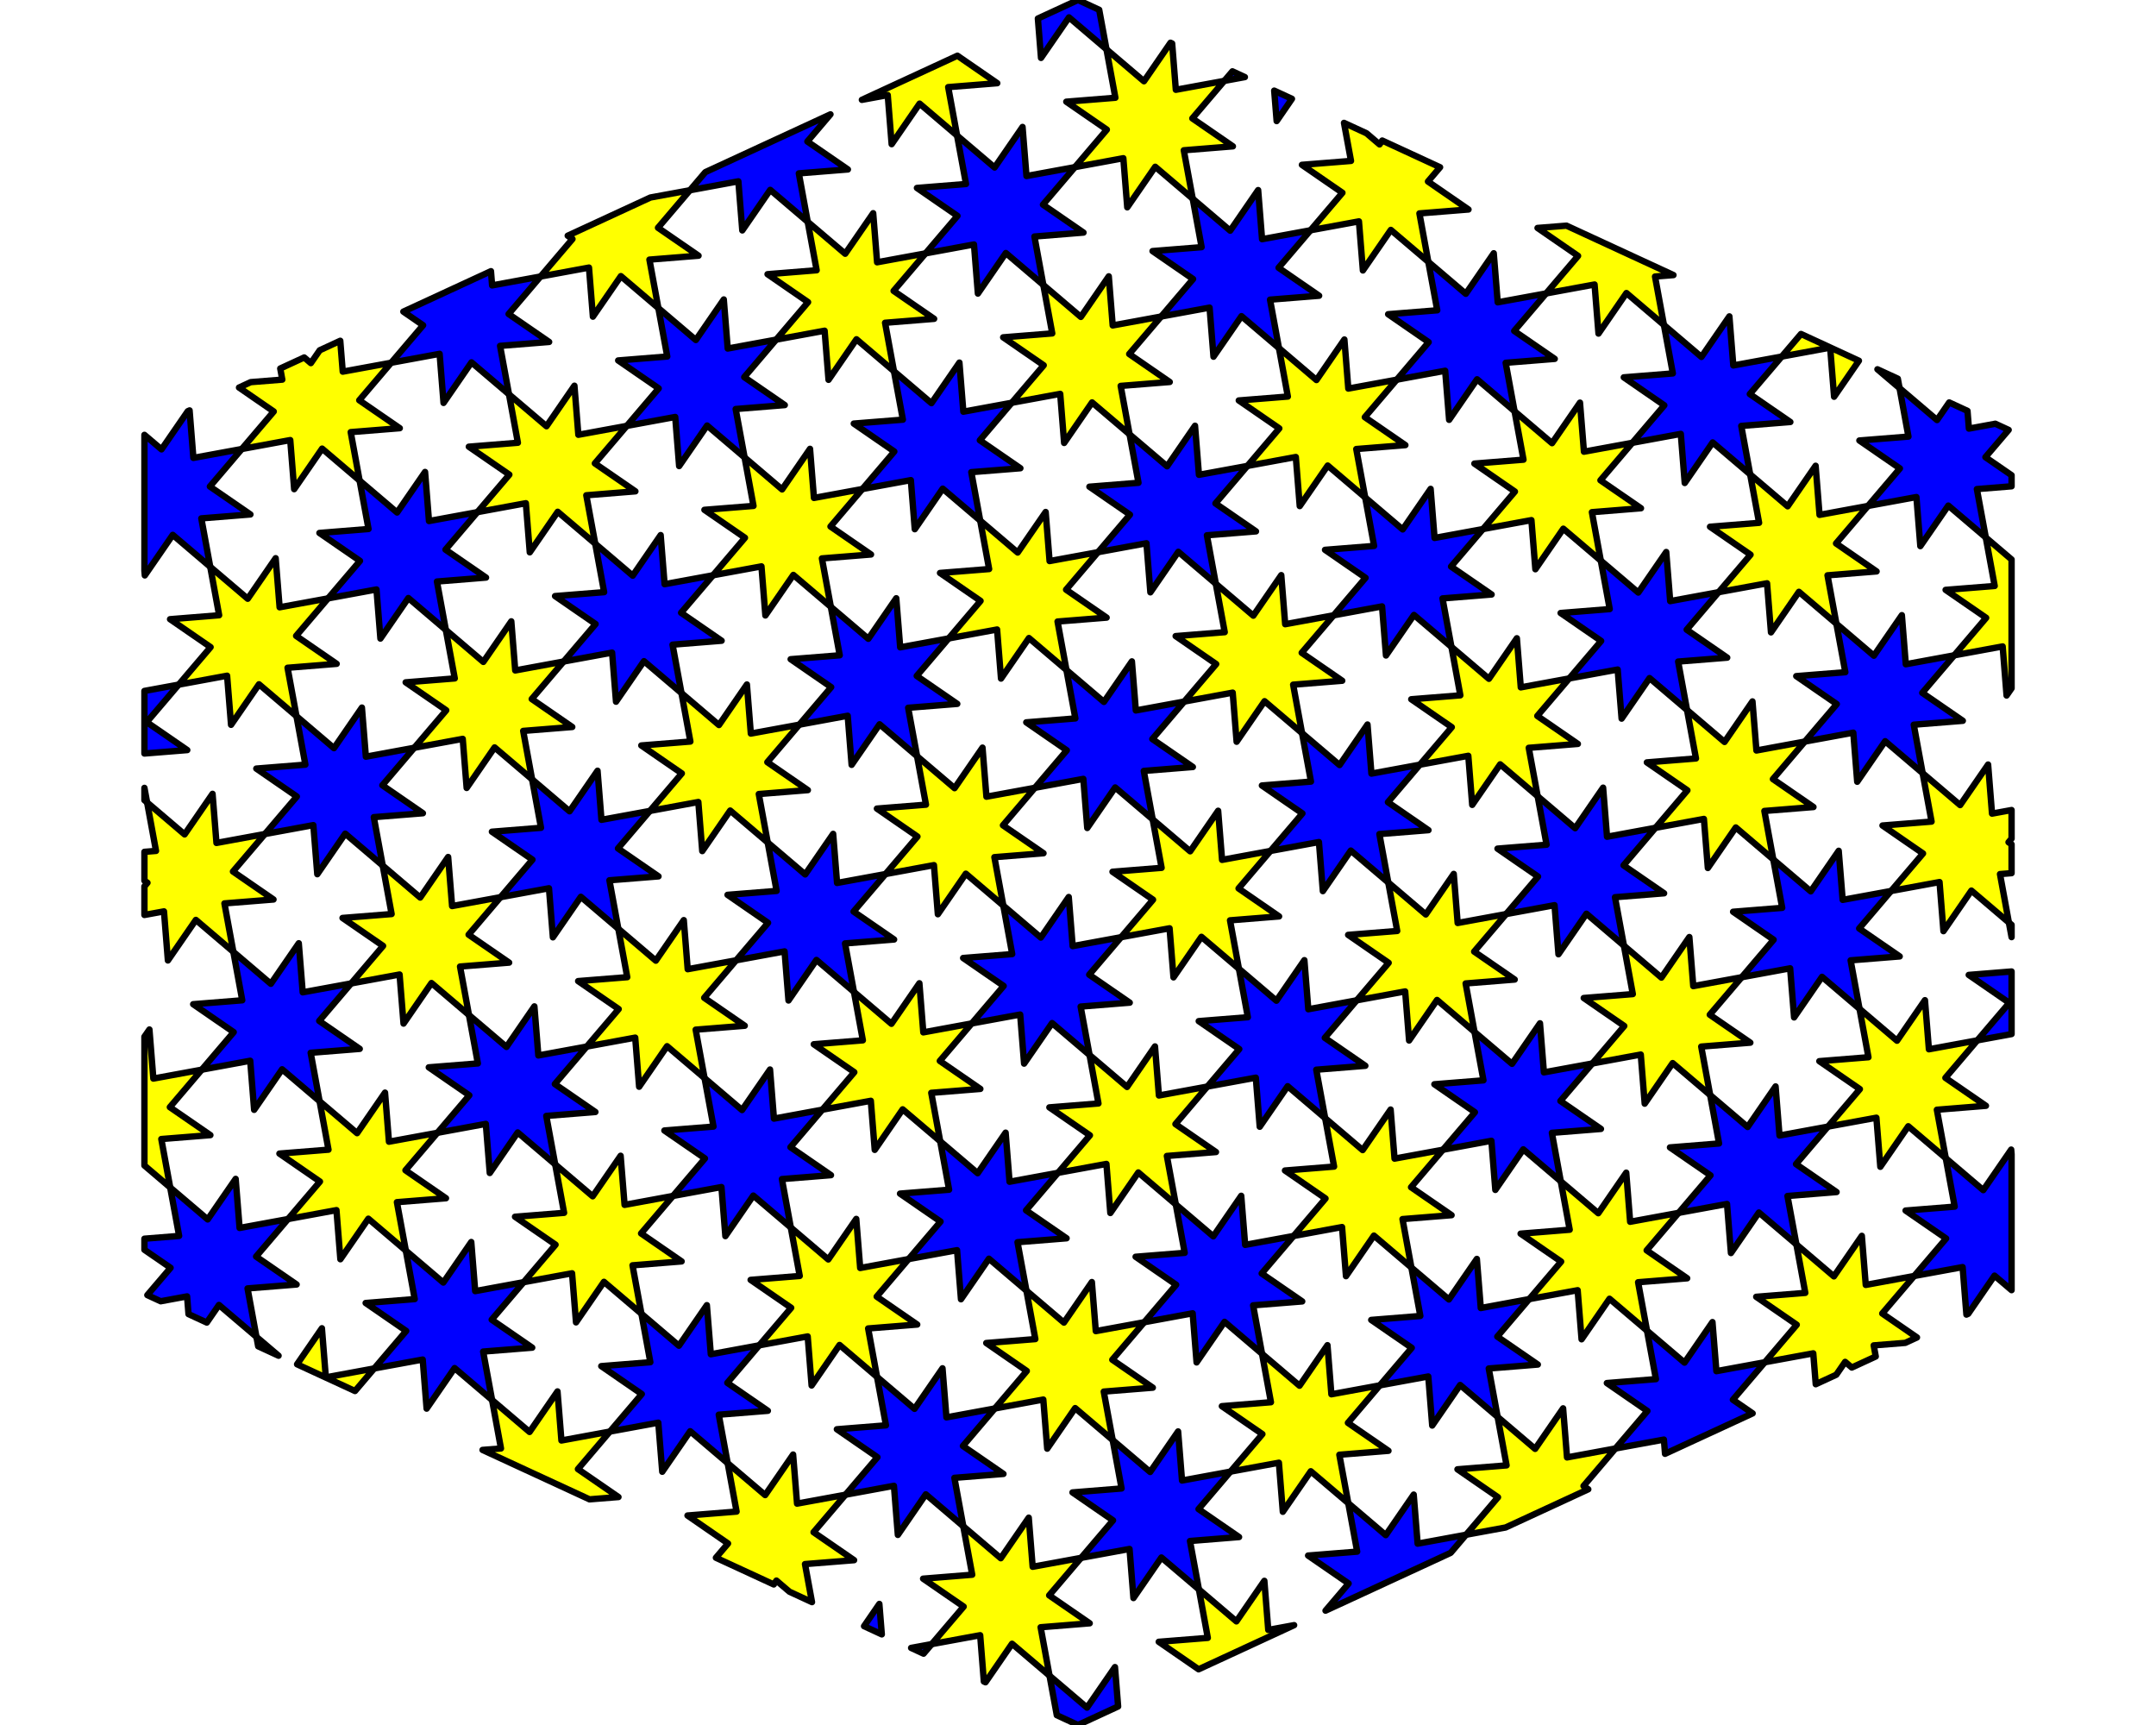 <?xml version='1.0' encoding='UTF-8' ?>
<svg xmlns='http://www.w3.org/2000/svg' xmlns:xlink='http://www.w3.org/1999/xlink' viewBox='0 0 720.00 576.00'>
<defs>
  <style type='text/css'><![CDATA[
    line, polyline, polygon, path, rect, circle {
      fill: none;
      stroke: #000000;
      stroke-linecap: round;
      stroke-linejoin: round;
      stroke-miterlimit: 10.00;
    }
  ]]></style>
</defs>
<rect width='100%' height='100%' style='stroke: none; fill: #FFFFFF;'/>
<polygon points='77.93,317.83 80.90,334.01 64.51,335.32 78.05,344.65 67.38,357.18 83.56,354.20 84.87,370.59 94.21,357.05 106.73,367.72 103.75,351.54 120.14,350.23 106.60,340.90 117.27,328.38 101.09,331.35 99.78,314.96 90.45,328.50 ' style='stroke-width: 2.13; fill: #0000FF;' />
<polygon points='99.01,239.15 101.98,255.33 85.59,256.64 99.13,265.97 88.47,278.49 104.64,275.52 105.96,291.91 115.29,278.37 127.81,289.03 124.83,272.86 141.23,271.55 127.69,262.21 138.35,249.69 122.18,252.67 120.86,236.27 111.53,249.82 ' style='stroke-width: 2.13; fill: #0000FF;' />
<polygon points='120.09,160.47 123.07,176.64 106.67,177.96 120.22,187.29 109.55,199.81 125.73,196.83 127.04,213.23 136.37,199.69 148.89,210.35 145.92,194.18 162.31,192.86 148.77,183.53 159.43,171.01 143.26,173.98 141.95,157.59 132.61,171.13 ' style='stroke-width: 2.13; fill: #0000FF;' />
<polygon points='135.53,417.60 138.50,433.78 122.11,435.09 135.65,444.42 124.98,456.94 141.16,453.97 142.47,470.36 151.81,456.82 164.33,467.48 161.35,451.31 177.74,450.00 164.20,440.66 174.87,428.14 158.69,431.12 157.38,414.72 148.05,428.26 ' style='stroke-width: 2.13; fill: #0000FF;' />
<polygon points='156.61,338.92 159.58,355.09 143.19,356.40 156.73,365.74 146.07,378.26 162.24,375.28 163.56,391.68 172.89,378.14 185.41,388.80 182.43,372.62 198.83,371.31 185.29,361.98 195.95,349.46 179.78,352.43 178.46,336.04 169.13,349.58 ' style='stroke-width: 2.13; fill: #0000FF;' />
<polygon points='177.69,260.23 180.67,276.41 164.27,277.72 177.82,287.05 167.15,299.58 183.33,296.60 184.64,312.99 193.97,299.45 206.49,310.12 203.52,293.94 219.91,292.63 206.37,283.30 217.03,270.78 200.86,273.75 199.55,257.36 190.21,270.90 ' style='stroke-width: 2.13; fill: #0000FF;' />
<polygon points='198.78,181.55 201.75,197.73 185.36,199.04 198.90,208.37 188.23,220.89 204.41,217.92 205.72,234.31 215.05,220.77 227.58,231.43 224.60,215.26 240.99,213.95 227.45,204.61 238.12,192.09 221.94,195.07 220.63,178.67 211.30,192.22 ' style='stroke-width: 2.13; fill: #0000FF;' />
<polygon points='214.21,438.68 217.18,454.86 200.79,456.17 214.33,465.50 203.67,478.02 219.84,475.05 221.16,491.44 230.49,477.90 243.01,488.57 240.03,472.39 256.43,471.08 242.89,461.75 253.55,449.22 237.38,452.20 236.06,435.81 226.73,449.35 ' style='stroke-width: 2.13; fill: #0000FF;' />
<polygon points='219.86,102.87 222.83,119.04 206.44,120.36 219.98,129.69 209.32,142.21 225.49,139.23 226.80,155.63 236.14,142.09 248.66,152.75 245.68,136.58 262.08,135.26 248.54,125.93 259.20,113.41 243.02,116.38 241.71,99.99 232.38,113.53 ' style='stroke-width: 2.13; fill: #0000FF;' />
<polygon points='235.29,360.00 238.27,376.18 221.87,377.49 235.42,386.82 224.75,399.34 240.93,396.37 242.24,412.76 251.57,399.22 264.09,409.88 261.12,393.71 277.51,392.40 263.97,383.06 274.63,370.54 258.46,373.52 257.15,357.12 247.81,370.66 ' style='stroke-width: 2.13; fill: #0000FF;' />
<polygon points='256.38,281.32 259.35,297.49 242.96,298.80 256.50,308.14 245.83,320.66 262.01,317.68 263.32,334.08 272.65,320.54 285.18,331.20 282.20,315.02 298.59,313.71 285.05,304.38 295.72,291.86 279.54,294.83 278.23,278.44 268.90,291.98 ' style='stroke-width: 2.13; fill: #0000FF;' />
<polygon points='277.46,202.63 280.43,218.81 264.04,220.12 277.58,229.45 266.92,241.98 283.09,239.00 284.40,255.39 293.74,241.85 306.26,252.52 303.28,236.34 319.68,235.03 306.14,225.70 316.80,213.18 300.62,216.15 299.31,199.76 289.98,213.30 ' style='stroke-width: 2.13; fill: #0000FF;' />
<polygon points='292.89,459.77 295.87,475.94 279.47,477.25 293.02,486.59 282.35,499.11 298.53,496.13 299.84,512.53 309.17,498.98 321.69,509.65 318.72,493.47 335.11,492.16 321.57,482.83 332.23,470.31 316.06,473.28 314.75,456.89 305.41,470.43 ' style='stroke-width: 2.13; fill: #0000FF;' />
<polygon points='298.54,123.95 301.52,140.13 285.12,141.44 298.66,150.77 288.00,163.29 304.18,160.32 305.49,176.71 314.82,163.17 327.34,173.83 324.37,157.66 340.76,156.35 327.22,147.01 337.88,134.49 321.71,137.47 320.40,121.07 311.06,134.62 ' style='stroke-width: 2.13; fill: #0000FF;' />
<polygon points='313.98,381.08 316.95,397.26 300.56,398.57 314.10,407.90 303.43,420.42 319.61,417.45 320.92,433.84 330.25,420.30 342.78,430.97 339.80,414.79 356.19,413.48 342.65,404.15 353.32,391.62 337.14,394.60 335.83,378.21 326.50,391.75 ' style='stroke-width: 2.13; fill: #0000FF;' />
<polygon points='319.62,45.27 322.60,61.44 306.21,62.76 319.75,72.09 309.08,84.61 325.26,81.63 326.57,98.03 335.90,84.49 348.42,95.15 345.45,78.98 361.84,77.66 348.30,68.33 358.97,55.81 342.79,58.78 341.48,42.39 332.15,55.93 ' style='stroke-width: 2.13; fill: #0000FF;' />
<polygon points='335.06,302.40 338.03,318.58 321.64,319.89 335.18,329.22 324.52,341.74 340.69,338.77 342.00,355.16 351.34,341.62 363.86,352.28 360.88,336.11 377.28,334.80 363.74,325.46 374.40,312.94 358.22,315.92 356.91,299.52 347.58,313.06 ' style='stroke-width: 2.13; fill: #0000FF;' />
<polygon points='356.14,223.72 359.12,239.89 342.72,241.20 356.26,250.54 345.60,263.06 361.78,260.08 363.09,276.48 372.42,262.94 384.94,273.60 381.97,257.42 398.36,256.11 384.82,246.78 395.48,234.26 379.31,237.23 378.00,220.84 368.66,234.38 ' style='stroke-width: 2.13; fill: #0000FF;' />
<polygon points='371.58,480.85 374.55,497.02 358.16,498.34 371.70,507.67 361.03,520.19 377.21,517.22 378.52,533.61 387.85,520.07 400.38,530.73 397.40,514.56 413.79,513.24 400.25,503.91 410.92,491.39 394.74,494.37 393.43,477.97 384.10,491.51 ' style='stroke-width: 2.13; fill: #0000FF;' />
<polygon points='377.22,145.03 380.20,161.21 363.81,162.52 377.35,171.85 366.68,184.38 382.86,181.40 384.17,197.79 393.50,184.25 406.02,194.92 403.05,178.74 419.44,177.43 405.90,168.10 416.57,155.58 400.39,158.55 399.08,142.16 389.75,155.70 ' style='stroke-width: 2.13; fill: #0000FF;' />
<polygon points='392.66,402.17 395.63,418.34 379.24,419.65 392.78,428.99 382.12,441.51 398.29,438.53 399.60,454.93 408.94,441.38 421.46,452.05 418.48,435.87 434.88,434.56 421.34,425.23 432.00,412.71 415.82,415.68 414.51,399.29 405.18,412.83 ' style='stroke-width: 2.13; fill: #0000FF;' />
<polygon points='398.31,66.35 401.28,82.53 384.89,83.84 398.43,93.17 387.77,105.69 403.94,102.72 405.25,119.11 414.59,105.57 427.11,116.23 424.13,100.06 440.53,98.75 426.98,89.41 437.65,76.89 421.47,79.87 420.16,63.47 410.83,77.02 ' style='stroke-width: 2.13; fill: #0000FF;' />
<polygon points='413.74,323.48 416.72,339.66 400.32,340.97 413.86,350.30 403.20,362.82 419.38,359.85 420.69,376.24 430.02,362.70 442.54,373.37 439.57,357.19 455.96,355.88 442.42,346.55 453.08,334.02 436.91,337.00 435.60,320.61 426.26,334.15 ' style='stroke-width: 2.13; fill: #0000FF;' />
<polygon points='434.82,244.80 437.80,260.98 421.41,262.29 434.95,271.62 424.28,284.14 440.46,281.17 441.77,297.56 451.10,284.02 463.62,294.68 460.65,278.51 477.04,277.20 463.50,267.86 474.17,255.34 457.99,258.32 456.68,241.92 447.35,255.46 ' style='stroke-width: 2.13; fill: #0000FF;' />
<polygon points='455.91,166.12 458.88,182.29 442.49,183.60 456.03,192.94 445.37,205.46 461.54,202.48 462.85,218.88 472.19,205.34 484.71,216.00 481.73,199.82 498.13,198.51 484.58,189.18 495.25,176.66 479.07,179.63 477.76,163.24 468.43,176.78 ' style='stroke-width: 2.13; fill: #0000FF;' />
<polygon points='471.34,423.25 474.32,439.42 457.92,440.74 471.46,450.07 460.80,462.59 476.98,459.62 478.29,476.01 487.62,462.47 500.14,473.13 497.17,456.96 513.56,455.64 500.02,446.31 510.68,433.79 494.51,436.77 493.20,420.37 483.86,433.91 ' style='stroke-width: 2.13; fill: #0000FF;' />
<polygon points='476.99,87.43 479.97,103.61 463.57,104.92 477.11,114.25 466.45,126.78 482.62,123.80 483.94,140.19 493.27,126.65 505.79,137.32 502.82,121.14 519.21,119.83 505.67,110.50 516.33,97.98 500.16,100.95 498.84,84.56 489.51,98.10 ' style='stroke-width: 2.13; fill: #0000FF;' />
<polygon points='492.42,344.57 495.40,360.74 479.01,362.05 492.55,371.39 481.88,383.91 498.06,380.93 499.37,397.33 508.70,383.78 521.22,394.45 518.25,378.27 534.64,376.96 521.10,367.63 531.77,355.11 515.59,358.08 514.28,341.69 504.95,355.23 ' style='stroke-width: 2.13; fill: #0000FF;' />
<polygon points='513.51,265.88 516.48,282.06 500.09,283.37 513.63,292.70 502.97,305.22 519.14,302.25 520.45,318.64 529.79,305.10 542.31,315.77 539.33,299.59 555.73,298.28 542.18,288.95 552.85,276.42 536.67,279.40 535.36,263.01 526.03,276.55 ' style='stroke-width: 2.13; fill: #0000FF;' />
<polygon points='534.59,187.20 537.57,203.38 521.17,204.69 534.71,214.02 524.05,226.54 540.22,223.57 541.54,239.96 550.87,226.42 563.39,237.08 560.42,220.91 576.81,219.60 563.27,210.26 573.93,197.74 557.76,200.72 556.44,184.32 547.11,197.86 ' style='stroke-width: 2.13; fill: #0000FF;' />
<polygon points='555.67,108.52 558.65,124.69 542.26,126.00 555.80,135.34 545.13,147.86 561.31,144.88 562.62,161.28 571.95,147.74 584.47,158.40 581.50,142.22 597.89,140.91 584.35,131.58 595.02,119.06 578.84,122.03 577.53,105.64 568.19,119.18 ' style='stroke-width: 2.13; fill: #0000FF;' />
<polygon points='571.11,365.65 574.08,381.82 557.69,383.14 571.23,392.47 560.57,404.99 576.74,402.02 578.05,418.41 587.39,404.87 599.91,415.53 596.93,399.36 613.33,398.04 599.78,388.71 610.45,376.19 594.27,379.17 592.96,362.77 583.63,376.31 ' style='stroke-width: 2.13; fill: #0000FF;' />
<polygon points='592.19,286.97 595.17,303.14 578.77,304.45 592.31,313.79 581.65,326.31 597.82,323.33 599.14,339.73 608.47,326.18 620.99,336.85 618.02,320.67 634.41,319.36 620.87,310.03 631.53,297.51 615.36,300.48 614.04,284.09 604.71,297.63 ' style='stroke-width: 2.13; fill: #0000FF;' />
<polygon points='613.27,208.28 616.25,224.46 599.86,225.77 613.40,235.10 602.73,247.62 618.91,244.65 620.22,261.04 629.55,247.50 642.07,258.17 639.10,241.99 655.49,240.68 641.95,231.35 652.62,218.82 636.44,221.80 635.13,205.41 625.79,218.95 ' style='stroke-width: 2.13; fill: #0000FF;' />
<polygon points='48.23,263.08 49.13,267.95 48.23,267.19 48.23,263.08 ' style='stroke-width: 2.13; fill: #0000FF;' />
<polygon points='48.23,230.71 59.67,228.61 49.00,241.13 62.54,250.46 48.23,251.61 48.23,230.71 ' style='stroke-width: 2.13; fill: #0000FF;' />
<polygon points='63.31,137.04 64.58,152.90 80.75,149.93 70.09,162.45 83.63,171.78 67.23,173.09 70.21,189.27 57.69,178.60 48.36,192.14 48.23,190.59 48.23,145.20 53.93,150.05 62.71,137.31 63.31,137.04 ' style='stroke-width: 2.13; fill: #0000FF;' />
<polygon points='48.23,413.62 59.82,412.69 56.84,396.52 69.36,407.18 78.70,393.64 80.01,410.03 96.18,407.06 85.52,419.58 99.06,428.91 82.67,430.22 85.64,446.40 73.12,435.74 69.06,441.62 62.95,438.80 62.48,432.88 53.66,434.51 49.20,432.45 56.97,423.34 48.23,417.32 48.23,413.62 ' style='stroke-width: 2.13; fill: #0000FF;' />
<polygon points='163.96,90.55 164.34,95.30 180.52,92.33 169.85,104.85 183.39,114.18 167.00,115.49 169.98,131.67 157.45,121.00 148.12,134.54 146.81,118.15 130.63,121.13 141.30,108.61 134.70,104.06 163.96,90.55 ' style='stroke-width: 2.13; fill: #0000FF;' />
<polygon points='277.34,38.18 269.62,47.25 283.16,56.58 266.77,57.89 269.74,74.07 257.22,63.40 247.89,76.94 246.58,60.55 230.40,63.53 235.55,57.48 277.34,38.18 ' style='stroke-width: 2.13; fill: #0000FF;' />
<polygon points='304.27,550.26 311.15,548.99 308.43,552.18 304.27,550.26 ' style='stroke-width: 2.13; fill: #0000FF;' />
<polygon points='288.55,543.00 293.66,535.57 294.48,545.74 288.55,543.00 ' style='stroke-width: 2.13; fill: #0000FF;' />
<polygon points='367.08,3.27 369.51,16.47 356.99,5.80 347.65,19.34 346.60,6.19 360.00,0.00 367.08,3.27 ' style='stroke-width: 2.13; fill: #0000FF;' />
<polygon points='352.92,572.73 350.49,559.53 363.01,570.20 372.35,556.66 373.40,569.81 360.00,576.00 352.92,572.73 ' style='stroke-width: 2.13; fill: #0000FF;' />
<polygon points='415.73,25.74 408.85,27.01 411.57,23.82 415.73,25.74 ' style='stroke-width: 2.13; fill: #0000FF;' />
<polygon points='431.45,33.00 426.34,40.43 425.52,30.26 431.45,33.00 ' style='stroke-width: 2.13; fill: #0000FF;' />
<polygon points='442.66,537.82 450.38,528.75 436.84,519.42 453.23,518.11 450.26,501.93 462.78,512.60 472.11,499.06 473.42,515.45 489.60,512.47 484.45,518.52 442.66,537.82 ' style='stroke-width: 2.13; fill: #0000FF;' />
<polygon points='556.04,485.45 555.66,480.70 539.48,483.67 550.15,471.15 536.61,461.82 553.00,460.51 550.02,444.33 562.55,455.00 571.88,441.46 573.19,457.85 589.37,454.87 578.70,467.39 585.30,471.94 556.04,485.45 ' style='stroke-width: 2.13; fill: #0000FF;' />
<polygon points='671.77,162.38 660.18,163.31 663.16,179.48 650.64,168.82 641.30,182.36 639.99,165.97 623.82,168.94 634.48,156.42 620.94,147.09 637.33,145.78 634.36,129.60 646.88,140.26 650.94,134.38 657.05,137.20 657.52,143.12 666.34,141.49 670.80,143.55 663.03,152.66 671.77,158.68 671.77,162.38 ' style='stroke-width: 2.13; fill: #0000FF;' />
<polygon points='656.69,438.96 655.42,423.10 639.25,426.07 649.91,413.55 636.37,404.22 652.77,402.91 649.79,386.73 662.31,397.40 671.64,383.86 671.77,385.41 671.77,430.80 666.07,425.95 657.29,438.69 656.69,438.96 ' style='stroke-width: 2.13; fill: #0000FF;' />
<polygon points='671.77,312.92 670.87,308.05 671.77,308.81 671.77,312.92 ' style='stroke-width: 2.13; fill: #0000FF;' />
<polygon points='671.77,345.29 660.33,347.39 671.00,334.87 657.46,325.54 671.77,324.39 671.77,345.29 ' style='stroke-width: 2.13; fill: #0000FF;' />
<polygon points='70.21,189.27 73.18,205.44 56.79,206.76 70.33,216.09 59.67,228.61 75.84,225.63 77.16,242.03 86.49,228.49 99.01,239.15 96.03,222.98 112.43,221.66 98.89,212.33 109.55,199.81 93.38,202.78 92.06,186.39 82.73,199.93 ' style='stroke-width: 2.13; fill: #FFFF00;' />
<polygon points='106.73,367.72 109.70,383.89 93.31,385.20 106.85,394.54 96.18,407.06 112.36,404.08 113.67,420.48 123.01,406.94 135.53,417.60 132.55,401.42 148.94,400.11 135.40,390.78 146.07,378.26 129.89,381.23 128.58,364.84 119.25,378.38 ' style='stroke-width: 2.13; fill: #FFFF00;' />
<polygon points='127.81,289.03 130.78,305.21 114.39,306.52 127.93,315.85 117.27,328.38 133.44,325.40 134.76,341.79 144.09,328.25 156.61,338.92 153.63,322.74 170.03,321.43 156.49,312.10 167.15,299.58 150.98,302.55 149.66,286.16 140.33,299.70 ' style='stroke-width: 2.13; fill: #FFFF00;' />
<polygon points='148.89,210.35 151.87,226.53 135.47,227.84 149.02,237.17 138.35,249.69 154.53,246.72 155.84,263.11 165.17,249.57 177.69,260.23 174.72,244.06 191.11,242.75 177.57,233.41 188.23,220.89 172.06,223.87 170.75,207.47 161.41,221.02 ' style='stroke-width: 2.13; fill: #FFFF00;' />
<polygon points='169.98,131.67 172.95,147.84 156.56,149.16 170.10,158.49 159.43,171.01 175.61,168.03 176.92,184.43 186.25,170.89 198.78,181.55 195.80,165.38 212.19,164.06 198.65,154.73 209.32,142.21 193.14,145.18 191.83,128.79 182.50,142.33 ' style='stroke-width: 2.13; fill: #FFFF00;' />
<polygon points='185.41,388.80 188.38,404.98 171.99,406.29 185.53,415.62 174.87,428.14 191.04,425.17 192.36,441.56 201.69,428.02 214.21,438.68 211.23,422.51 227.63,421.20 214.09,411.86 224.75,399.34 208.58,402.32 207.26,385.92 197.93,399.46 ' style='stroke-width: 2.13; fill: #FFFF00;' />
<polygon points='206.49,310.12 209.47,326.29 193.07,327.60 206.62,336.94 195.95,349.46 212.13,346.48 213.44,362.88 222.77,349.34 235.29,360.00 232.32,343.82 248.71,342.51 235.17,333.18 245.83,320.66 229.66,323.63 228.35,307.24 219.01,320.78 ' style='stroke-width: 2.13; fill: #FFFF00;' />
<polygon points='227.58,231.43 230.55,247.61 214.16,248.92 227.70,258.25 217.03,270.78 233.21,267.80 234.52,284.19 243.85,270.65 256.38,281.32 253.40,265.14 269.79,263.83 256.25,254.50 266.92,241.98 250.74,244.95 249.43,228.56 240.10,242.10 ' style='stroke-width: 2.13; fill: #FFFF00;' />
<polygon points='248.66,152.75 251.63,168.93 235.24,170.24 248.78,179.57 238.12,192.09 254.29,189.12 255.60,205.51 264.94,191.97 277.46,202.63 274.48,186.46 290.88,185.15 277.34,175.81 288.00,163.29 271.82,166.27 270.51,149.87 261.18,163.42 ' style='stroke-width: 2.13; fill: #FFFF00;' />
<polygon points='264.09,409.88 267.07,426.06 250.67,427.37 264.22,436.70 253.55,449.22 269.73,446.25 271.04,462.64 280.37,449.10 292.89,459.77 289.92,443.59 306.31,442.28 292.77,432.95 303.43,420.42 287.26,423.40 285.95,407.01 276.61,420.55 ' style='stroke-width: 2.13; fill: #FFFF00;' />
<polygon points='269.74,74.07 272.72,90.24 256.32,91.56 269.86,100.89 259.20,113.41 275.38,110.43 276.69,126.83 286.02,113.29 298.54,123.95 295.57,107.78 311.96,106.46 298.42,97.13 309.08,84.61 292.91,87.58 291.60,71.19 282.26,84.73 ' style='stroke-width: 2.13; fill: #FFFF00;' />
<polygon points='285.18,331.20 288.15,347.38 271.76,348.69 285.30,358.02 274.63,370.54 290.81,367.57 292.12,383.96 301.45,370.42 313.98,381.08 311.00,364.91 327.39,363.60 313.85,354.26 324.52,341.74 308.34,344.72 307.03,328.32 297.70,341.86 ' style='stroke-width: 2.13; fill: #FFFF00;' />
<polygon points='306.26,252.52 309.23,268.69 292.84,270.00 306.38,279.34 295.72,291.86 311.89,288.88 313.20,305.28 322.54,291.74 335.06,302.40 332.08,286.22 348.48,284.91 334.94,275.58 345.60,263.06 329.42,266.03 328.11,249.64 318.78,263.18 ' style='stroke-width: 2.13; fill: #FFFF00;' />
<polygon points='327.34,173.83 330.32,190.01 313.92,191.32 327.46,200.65 316.80,213.18 332.98,210.20 334.29,226.59 343.62,213.05 356.14,223.72 353.17,207.54 369.56,206.23 356.02,196.90 366.68,184.38 350.51,187.35 349.20,170.96 339.86,184.50 ' style='stroke-width: 2.13; fill: #FFFF00;' />
<polygon points='342.78,430.97 345.75,447.14 329.36,448.45 342.90,457.79 332.23,470.31 348.41,467.33 349.72,483.73 359.05,470.18 371.58,480.85 368.60,464.67 384.99,463.36 371.45,454.03 382.12,441.51 365.94,444.48 364.63,428.09 355.30,441.63 ' style='stroke-width: 2.13; fill: #FFFF00;' />
<polygon points='348.42,95.15 351.40,111.33 335.01,112.64 348.55,121.97 337.88,134.49 354.06,131.52 355.37,147.91 364.70,134.37 377.22,145.03 374.25,128.86 390.64,127.55 377.10,118.21 387.77,105.69 371.59,108.67 370.28,92.27 360.95,105.82 ' style='stroke-width: 2.13; fill: #FFFF00;' />
<polygon points='363.86,352.28 366.83,368.46 350.44,369.77 363.98,379.10 353.32,391.62 369.49,388.65 370.80,405.04 380.14,391.50 392.66,402.17 389.68,385.99 406.08,384.68 392.54,375.35 403.20,362.82 387.02,365.80 385.71,349.41 376.38,362.95 ' style='stroke-width: 2.13; fill: #FFFF00;' />
<polygon points='384.94,273.60 387.92,289.78 371.52,291.09 385.06,300.42 374.40,312.94 390.58,309.97 391.89,326.36 401.22,312.82 413.74,323.48 410.77,307.31 427.16,306.00 413.62,296.66 424.28,284.14 408.11,287.12 406.80,270.72 397.46,284.26 ' style='stroke-width: 2.13; fill: #FFFF00;' />
<polygon points='406.02,194.92 409.00,211.09 392.61,212.40 406.15,221.74 395.48,234.26 411.66,231.28 412.97,247.68 422.30,234.14 434.82,244.80 431.85,228.62 448.24,227.31 434.70,217.98 445.37,205.46 429.19,208.43 427.88,192.04 418.55,205.58 ' style='stroke-width: 2.13; fill: #FFFF00;' />
<polygon points='421.46,452.05 424.43,468.22 408.04,469.54 421.58,478.87 410.92,491.39 427.09,488.42 428.40,504.81 437.74,491.27 450.26,501.93 447.28,485.76 463.68,484.44 450.14,475.11 460.80,462.59 444.62,465.57 443.31,449.17 433.98,462.71 ' style='stroke-width: 2.13; fill: #FFFF00;' />
<polygon points='427.11,116.23 430.08,132.41 413.69,133.72 427.23,143.05 416.57,155.58 432.74,152.60 434.05,168.99 443.39,155.45 455.91,166.12 452.93,149.94 469.33,148.63 455.78,139.30 466.45,126.78 450.27,129.75 448.96,113.36 439.63,126.90 ' style='stroke-width: 2.13; fill: #FFFF00;' />
<polygon points='442.54,373.37 445.52,389.54 429.12,390.85 442.66,400.19 432.00,412.71 448.18,409.73 449.49,426.13 458.82,412.58 471.34,423.25 468.37,407.07 484.76,405.76 471.22,396.43 481.88,383.91 465.71,386.88 464.40,370.49 455.06,384.03 ' style='stroke-width: 2.13; fill: #FFFF00;' />
<polygon points='463.62,294.68 466.60,310.86 450.21,312.17 463.75,321.50 453.08,334.02 469.26,331.05 470.57,347.44 479.90,333.90 492.42,344.57 489.45,328.39 505.84,327.08 492.30,317.75 502.97,305.22 486.79,308.20 485.48,291.81 476.15,305.35 ' style='stroke-width: 2.13; fill: #FFFF00;' />
<polygon points='484.71,216.00 487.68,232.18 471.29,233.49 484.83,242.82 474.17,255.34 490.34,252.37 491.65,268.76 500.99,255.22 513.51,265.88 510.53,249.71 526.93,248.40 513.38,239.06 524.05,226.54 507.87,229.52 506.56,213.12 497.23,226.66 ' style='stroke-width: 2.13; fill: #FFFF00;' />
<polygon points='505.79,137.32 508.77,153.49 492.37,154.80 505.91,164.14 495.25,176.66 511.42,173.68 512.74,190.08 522.07,176.54 534.59,187.20 531.62,171.02 548.01,169.71 534.47,160.38 545.13,147.86 528.96,150.83 527.64,134.44 518.31,147.98 ' style='stroke-width: 2.13; fill: #FFFF00;' />
<polygon points='521.22,394.45 524.20,410.62 507.81,411.94 521.35,421.27 510.68,433.79 526.86,430.82 528.17,447.21 537.50,433.67 550.02,444.33 547.05,428.16 563.44,426.84 549.90,417.51 560.57,404.99 544.39,407.97 543.08,391.57 533.75,405.11 ' style='stroke-width: 2.13; fill: #FFFF00;' />
<polygon points='542.31,315.77 545.28,331.94 528.89,333.25 542.43,342.59 531.77,355.11 547.94,352.13 549.25,368.53 558.59,354.98 571.11,365.65 568.13,349.47 584.53,348.16 570.98,338.83 581.65,326.31 565.47,329.28 564.16,312.89 554.83,326.43 ' style='stroke-width: 2.13; fill: #FFFF00;' />
<polygon points='563.39,237.08 566.37,253.26 549.97,254.57 563.51,263.90 552.85,276.42 569.02,273.45 570.34,289.84 579.67,276.30 592.19,286.97 589.22,270.79 605.61,269.48 592.07,260.15 602.73,247.62 586.56,250.60 585.24,234.21 575.91,247.75 ' style='stroke-width: 2.13; fill: #FFFF00;' />
<polygon points='584.47,158.40 587.45,174.58 571.06,175.89 584.60,185.22 573.93,197.74 590.11,194.77 591.42,211.16 600.75,197.62 613.27,208.28 610.30,192.11 626.69,190.80 613.15,181.46 623.82,168.94 607.64,171.92 606.33,155.52 596.99,169.06 ' style='stroke-width: 2.13; fill: #FFFF00;' />
<polygon points='620.99,336.85 623.97,353.02 607.57,354.34 621.11,363.67 610.45,376.19 626.62,373.22 627.94,389.61 637.27,376.07 649.79,386.73 646.82,370.56 663.21,369.24 649.67,359.91 660.33,347.39 644.16,350.37 642.84,333.97 633.51,347.51 ' style='stroke-width: 2.13; fill: #FFFF00;' />
<polygon points='48.23,346.17 49.90,343.76 51.21,360.15 67.38,357.18 56.72,369.70 70.26,379.03 53.87,380.34 56.84,396.52 48.23,389.18 48.23,346.17 ' style='stroke-width: 2.13; fill: #FFFF00;' />
<polygon points='48.23,284.44 52.10,284.13 49.13,267.95 61.65,278.62 70.98,265.07 72.29,281.47 88.47,278.49 77.80,291.01 91.34,300.35 74.95,301.66 77.93,317.83 65.41,307.17 56.07,320.71 54.76,304.32 48.23,305.52 48.23,295.97 49.25,294.77 48.23,294.07 48.23,284.44 ' style='stroke-width: 2.13; fill: #FFFF00;' />
<polygon points='86.22,449.55 85.64,446.40 93.03,452.69 86.22,449.55 ' style='stroke-width: 2.13; fill: #FFFF00;' />
<polygon points='99.21,455.55 107.50,443.52 108.81,459.92 124.98,456.94 118.56,464.48 99.21,455.55 ' style='stroke-width: 2.13; fill: #FFFF00;' />
<polygon points='83.73,127.60 94.27,126.76 93.59,123.05 101.59,119.36 103.81,121.25 106.77,116.96 113.63,113.79 114.46,124.10 130.63,121.13 119.97,133.65 133.51,142.98 117.12,144.29 120.09,160.47 107.57,149.80 98.24,163.34 96.93,146.95 80.75,149.93 91.42,137.41 79.82,129.41 83.73,127.60 ' style='stroke-width: 2.13; fill: #FFFF00;' />
<polygon points='161.14,484.15 167.30,483.66 164.33,467.48 176.85,478.15 186.18,464.61 187.49,481.00 203.67,478.02 193.00,490.55 206.54,499.88 196.87,500.65 161.14,484.15 ' style='stroke-width: 2.13; fill: #FFFF00;' />
<polygon points='217.21,65.95 230.40,63.53 219.74,76.05 233.28,85.38 216.88,86.69 219.86,102.87 207.34,92.20 198.00,105.74 196.69,89.35 180.52,92.33 191.18,79.81 189.59,78.71 217.21,65.95 ' style='stroke-width: 2.13; fill: #FFFF00;' />
<polygon points='239.08,520.15 243.13,515.39 229.59,506.05 245.98,504.74 243.01,488.57 255.53,499.23 264.86,485.69 266.18,502.08 282.35,499.11 271.69,511.63 285.23,520.96 268.83,522.27 271.17,534.97 263.65,531.50 259.29,527.78 258.40,529.07 239.08,520.15 ' style='stroke-width: 2.13; fill: #FFFF00;' />
<polygon points='319.73,18.60 333.04,27.78 316.65,29.09 319.62,45.27 307.10,34.60 297.77,48.14 296.46,31.75 287.82,33.34 319.73,18.60 ' style='stroke-width: 2.13; fill: #FFFF00;' />
<polygon points='328.56,561.48 327.33,546.02 311.15,548.99 321.82,536.47 308.27,527.14 324.67,525.82 321.69,509.65 334.21,520.31 343.55,506.77 344.86,523.17 361.03,520.19 350.37,532.71 363.91,542.04 347.52,543.36 350.49,559.53 337.97,548.87 329.11,561.73 328.56,561.48 ' style='stroke-width: 2.13; fill: #FFFF00;' />
<polygon points='391.44,14.52 392.67,29.98 408.85,27.01 398.18,39.53 411.73,48.86 395.33,50.18 398.31,66.35 385.79,55.69 376.45,69.23 375.14,52.83 358.97,55.81 369.63,43.29 356.09,33.96 372.48,32.64 369.51,16.47 382.03,27.13 390.89,14.27 391.44,14.52 ' style='stroke-width: 2.13; fill: #FFFF00;' />
<polygon points='400.27,557.40 386.96,548.22 403.35,546.91 400.38,530.73 412.90,541.40 422.23,527.86 423.54,544.25 432.18,542.66 400.27,557.40 ' style='stroke-width: 2.13; fill: #FFFF00;' />
<polygon points='480.92,55.85 476.87,60.61 490.41,69.95 474.02,71.26 476.99,87.43 464.47,76.77 455.14,90.31 453.82,73.92 437.65,76.89 448.31,64.37 434.77,55.04 451.17,53.73 448.83,41.03 456.35,44.50 460.71,48.22 461.60,46.93 480.92,55.85 ' style='stroke-width: 2.13; fill: #FFFF00;' />
<polygon points='502.79,510.05 489.60,512.47 500.26,499.95 486.72,490.62 503.12,489.31 500.14,473.13 512.66,483.80 522.00,470.26 523.31,486.65 539.48,483.67 528.82,496.19 530.41,497.29 502.79,510.05 ' style='stroke-width: 2.13; fill: #FFFF00;' />
<polygon points='558.86,91.85 552.70,92.34 555.67,108.52 543.15,97.85 533.82,111.39 532.51,95.00 516.33,97.98 527.00,85.45 513.46,76.12 523.13,75.35 558.86,91.85 ' style='stroke-width: 2.13; fill: #FFFF00;' />
<polygon points='606.37,462.21 605.54,451.90 589.37,454.87 600.03,442.35 586.49,433.02 602.88,431.71 599.91,415.53 612.43,426.20 621.76,412.66 623.07,429.05 639.25,426.07 628.58,438.59 640.18,446.59 636.27,448.40 625.73,449.24 626.41,452.95 618.41,456.64 616.19,454.75 613.23,459.04 606.37,462.21 ' style='stroke-width: 2.13; fill: #FFFF00;' />
<polygon points='620.79,120.45 612.50,132.48 611.19,116.08 595.02,119.06 601.44,111.52 620.79,120.45 ' style='stroke-width: 2.13; fill: #FFFF00;' />
<polygon points='633.78,126.45 634.36,129.60 626.97,123.31 633.78,126.45 ' style='stroke-width: 2.13; fill: #FFFF00;' />
<polygon points='671.77,291.56 667.90,291.87 670.87,308.05 658.35,297.38 649.02,310.93 647.71,294.53 631.53,297.51 642.20,284.99 628.66,275.65 645.05,274.34 642.07,258.17 654.59,268.83 663.93,255.29 665.24,271.68 671.77,270.48 671.77,280.03 670.75,281.23 671.77,281.93 671.77,291.56 ' style='stroke-width: 2.13; fill: #FFFF00;' />
<polygon points='671.77,229.83 670.10,232.24 668.79,215.85 652.62,218.82 663.28,206.30 649.74,196.97 666.13,195.66 663.16,179.48 671.77,186.82 671.77,229.83 ' style='stroke-width: 2.13; fill: #FFFF00;' />
</svg>

